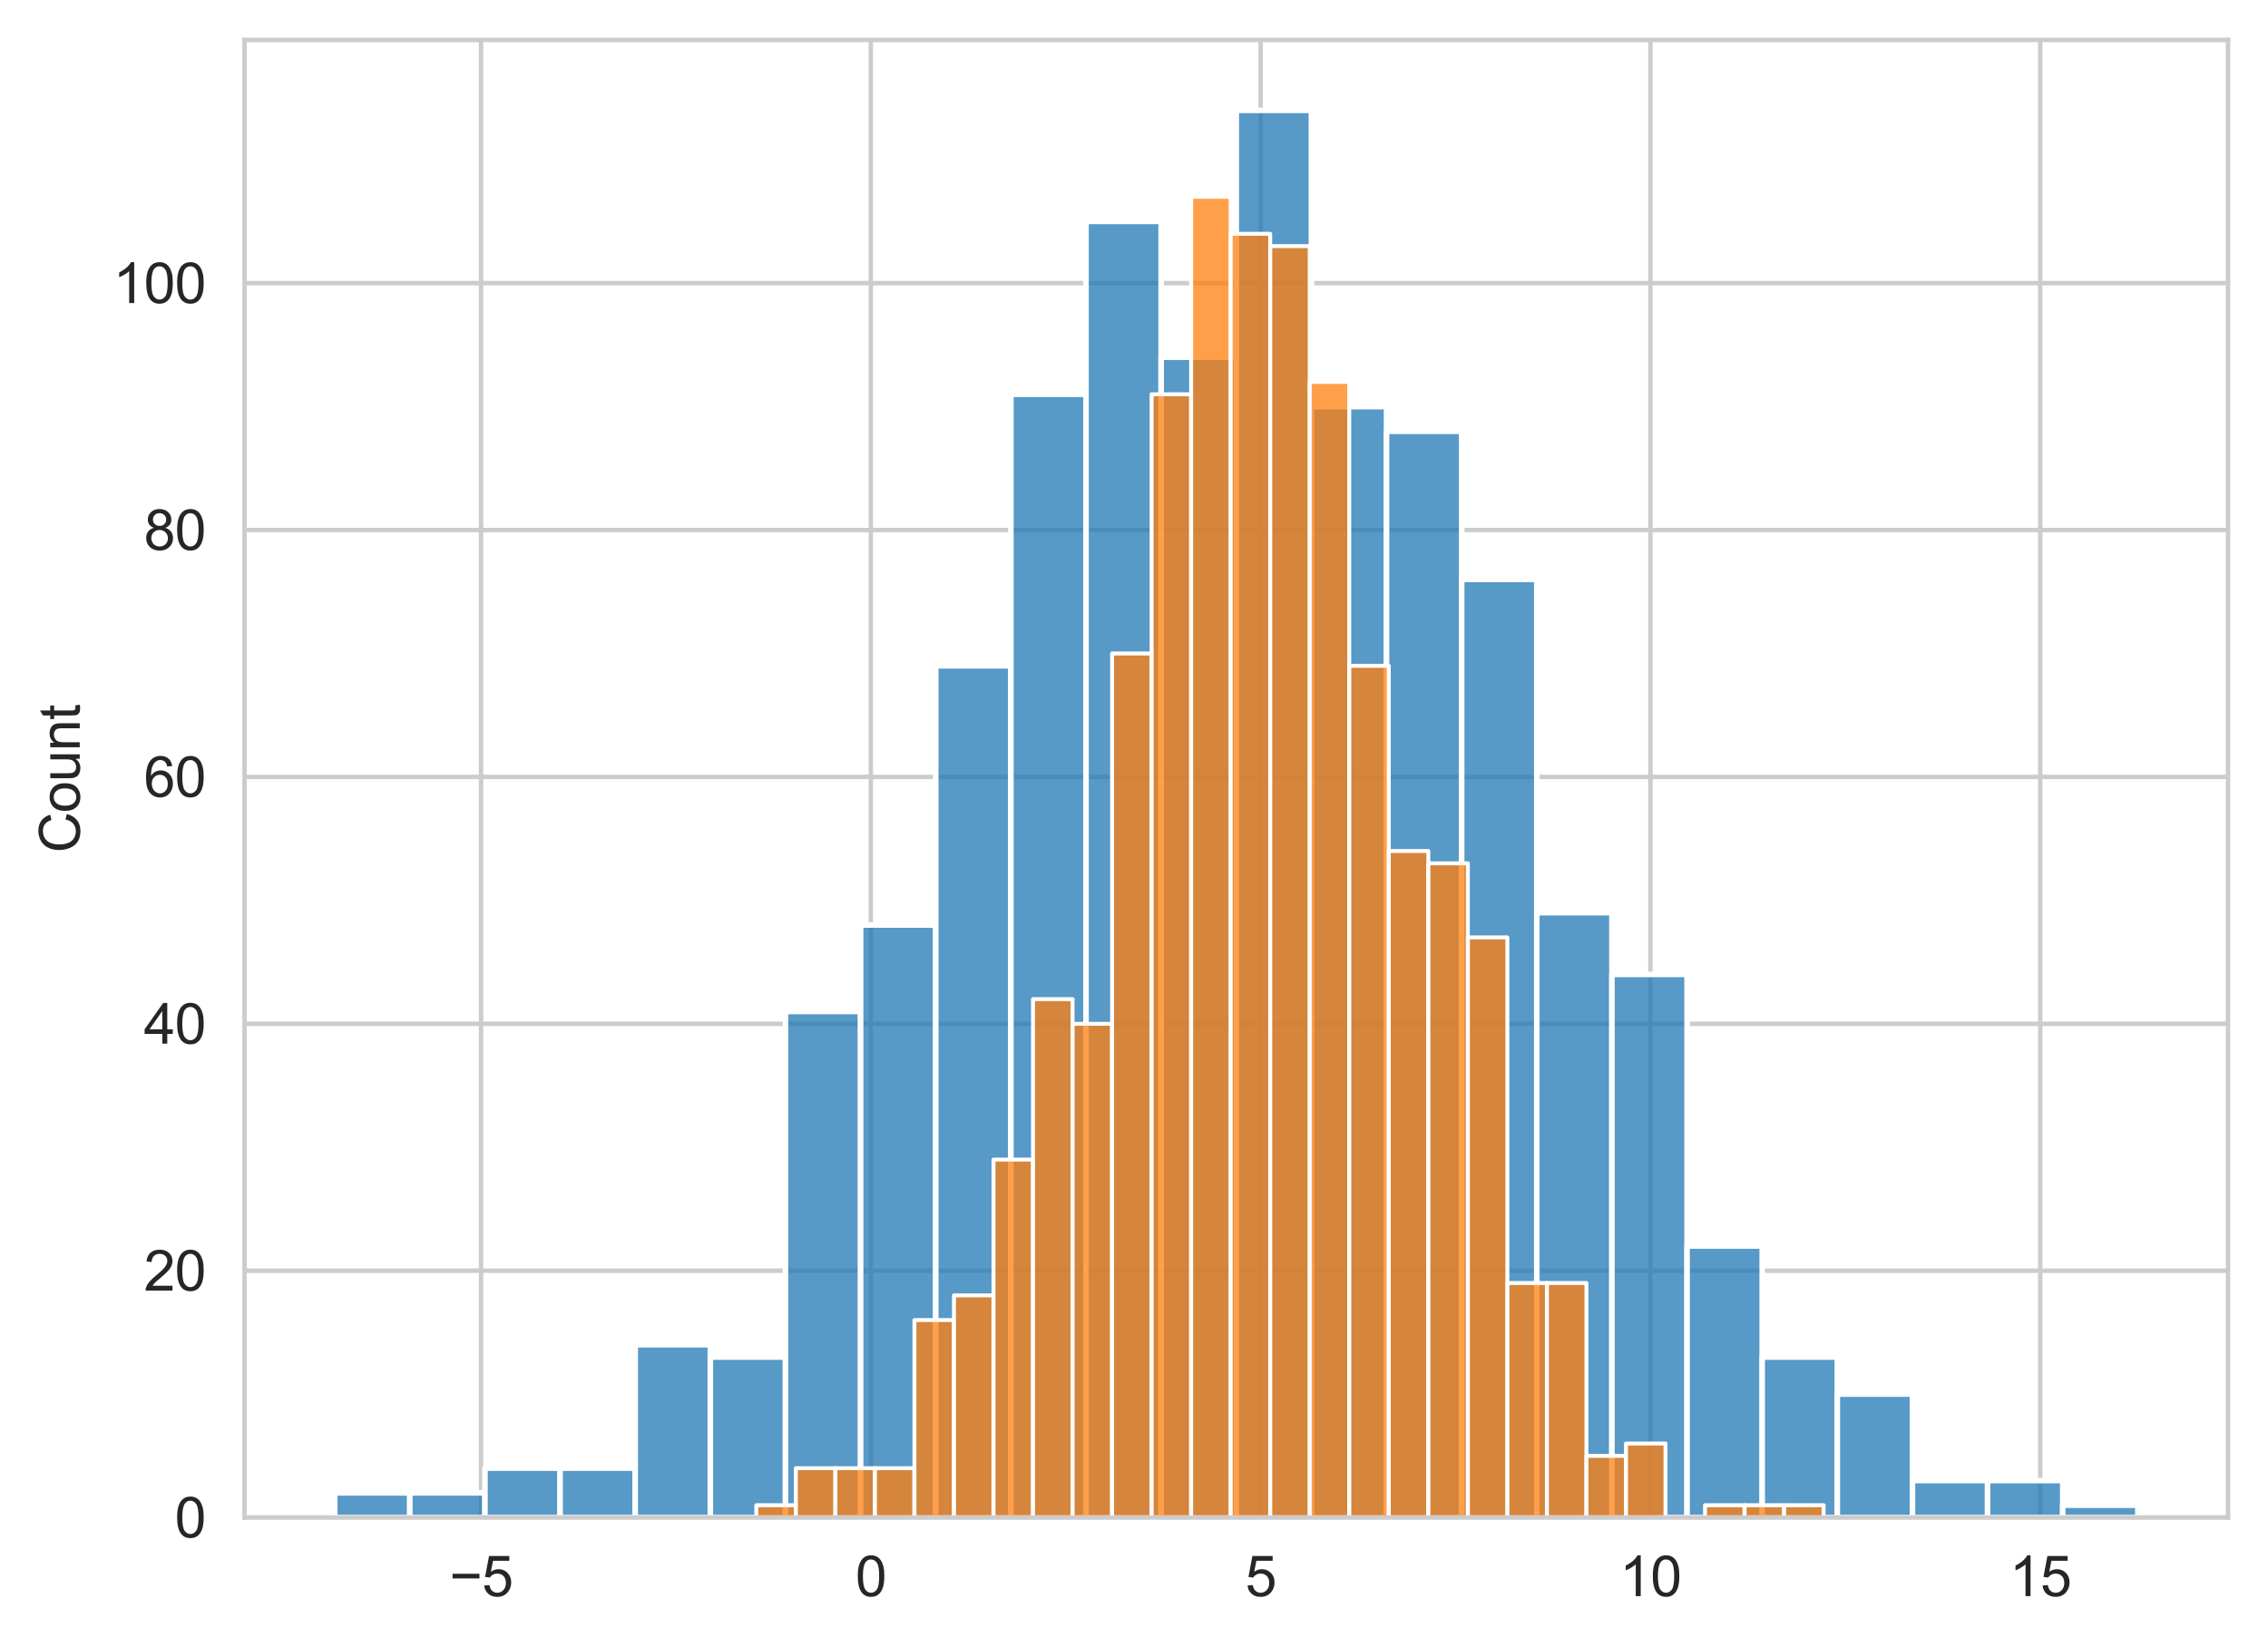 <?xml version="1.0" encoding="utf-8" standalone="no"?>
<!DOCTYPE svg PUBLIC "-//W3C//DTD SVG 1.1//EN"
  "http://www.w3.org/Graphics/SVG/1.1/DTD/svg11.dtd">
<svg xmlns:xlink="http://www.w3.org/1999/xlink" width="408.348pt" height="296.657pt" viewBox="0 0 408.348 296.657" xmlns="http://www.w3.org/2000/svg" version="1.1">
 <defs>
  <style type="text/css">*{stroke-linejoin: round; stroke-linecap: butt}</style>
 </defs>
 <g id="figure_1">
  <g id="patch_1">
   <path d="M 0 296.657 
L 408.348 296.657 
L 408.348 0 
L 0 0 
z
" style="fill: #ffffff"/>
  </g>
  <g id="axes_1">
   <g id="patch_2">
    <path d="M 44.028 273.312 
L 401.148 273.312 
L 401.148 7.2 
L 44.028 7.2 
z
" style="fill: #ffffff"/>
   </g>
   <g id="matplotlib.axis_1">
    <g id="xtick_1">
     <g id="line2d_1">
      <path d="M 86.615 273.312 
L 86.615 7.2 
" clip-path="url(#p80dfb340c2)" style="fill: none; stroke: #cccccc; stroke-width: 0.8; stroke-linecap: round"/>
     </g>
     <g id="text_1">
      <!-- −5 -->
      <g style="fill: #262626" transform="translate(80.915 287.47) scale(0.1 -0.1)">
       <defs>
        <path id="ArialMT-2212" d="M 3381 1997 
L 356 1997 
L 356 2522 
L 3381 2522 
L 3381 1997 
z
" transform="scale(0.016)"/>
        <path id="ArialMT-35" d="M 266 1200 
L 856 1250 
Q 922 819 1161 601 
Q 1400 384 1738 384 
Q 2144 384 2425 690 
Q 2706 997 2706 1503 
Q 2706 1984 2436 2262 
Q 2166 2541 1728 2541 
Q 1456 2541 1237 2417 
Q 1019 2294 894 2097 
L 366 2166 
L 809 4519 
L 3088 4519 
L 3088 3981 
L 1259 3981 
L 1013 2750 
Q 1425 3038 1878 3038 
Q 2478 3038 2890 2622 
Q 3303 2206 3303 1553 
Q 3303 931 2941 478 
Q 2500 -78 1738 -78 
Q 1113 -78 717 272 
Q 322 622 266 1200 
z
" transform="scale(0.016)"/>
       </defs>
       <use xlink:href="#ArialMT-2212"/>
       <use xlink:href="#ArialMT-35" x="58.398"/>
      </g>
     </g>
    </g>
    <g id="xtick_2">
     <g id="line2d_2">
      <path d="M 156.796 273.312 
L 156.796 7.2 
" clip-path="url(#p80dfb340c2)" style="fill: none; stroke: #cccccc; stroke-width: 0.8; stroke-linecap: round"/>
     </g>
     <g id="text_2">
      <!-- 0 -->
      <g style="fill: #262626" transform="translate(154.015 287.47) scale(0.1 -0.1)">
       <defs>
        <path id="ArialMT-30" d="M 266 2259 
Q 266 3072 433 3567 
Q 600 4063 929 4331 
Q 1259 4600 1759 4600 
Q 2128 4600 2406 4451 
Q 2684 4303 2865 4023 
Q 3047 3744 3150 3342 
Q 3253 2941 3253 2259 
Q 3253 1453 3087 958 
Q 2922 463 2592 192 
Q 2263 -78 1759 -78 
Q 1097 -78 719 397 
Q 266 969 266 2259 
z
M 844 2259 
Q 844 1131 1108 757 
Q 1372 384 1759 384 
Q 2147 384 2411 759 
Q 2675 1134 2675 2259 
Q 2675 3391 2411 3762 
Q 2147 4134 1753 4134 
Q 1366 4134 1134 3806 
Q 844 3388 844 2259 
z
" transform="scale(0.016)"/>
       </defs>
       <use xlink:href="#ArialMT-30"/>
      </g>
     </g>
    </g>
    <g id="xtick_3">
     <g id="line2d_3">
      <path d="M 226.976 273.312 
L 226.976 7.2 
" clip-path="url(#p80dfb340c2)" style="fill: none; stroke: #cccccc; stroke-width: 0.8; stroke-linecap: round"/>
     </g>
     <g id="text_3">
      <!-- 5 -->
      <g style="fill: #262626" transform="translate(224.195 287.47) scale(0.1 -0.1)">
       <use xlink:href="#ArialMT-35"/>
      </g>
     </g>
    </g>
    <g id="xtick_4">
     <g id="line2d_4">
      <path d="M 297.156 273.312 
L 297.156 7.2 
" clip-path="url(#p80dfb340c2)" style="fill: none; stroke: #cccccc; stroke-width: 0.8; stroke-linecap: round"/>
     </g>
     <g id="text_4">
      <!-- 10 -->
      <g style="fill: #262626" transform="translate(291.595 287.47) scale(0.1 -0.1)">
       <defs>
        <path id="ArialMT-31" d="M 2384 0 
L 1822 0 
L 1822 3584 
Q 1619 3391 1289 3197 
Q 959 3003 697 2906 
L 697 3450 
Q 1169 3672 1522 3987 
Q 1875 4303 2022 4600 
L 2384 4600 
L 2384 0 
z
" transform="scale(0.016)"/>
       </defs>
       <use xlink:href="#ArialMT-31"/>
       <use xlink:href="#ArialMT-30" x="55.615"/>
      </g>
     </g>
    </g>
    <g id="xtick_5">
     <g id="line2d_5">
      <path d="M 367.336 273.312 
L 367.336 7.2 
" clip-path="url(#p80dfb340c2)" style="fill: none; stroke: #cccccc; stroke-width: 0.8; stroke-linecap: round"/>
     </g>
     <g id="text_5">
      <!-- 15 -->
      <g style="fill: #262626" transform="translate(361.775 287.47) scale(0.1 -0.1)">
       <use xlink:href="#ArialMT-31"/>
       <use xlink:href="#ArialMT-35" x="55.615"/>
      </g>
     </g>
    </g>
   </g>
   <g id="matplotlib.axis_2">
    <g id="ytick_1">
     <g id="line2d_6">
      <path d="M 44.028 273.312 
L 401.148 273.312 
" clip-path="url(#p80dfb340c2)" style="fill: none; stroke: #cccccc; stroke-width: 0.8; stroke-linecap: round"/>
     </g>
     <g id="text_6">
      <!-- 0 -->
      <g style="fill: #262626" transform="translate(31.467 276.891) scale(0.1 -0.1)">
       <use xlink:href="#ArialMT-30"/>
      </g>
     </g>
    </g>
    <g id="ytick_2">
     <g id="line2d_7">
      <path d="M 44.028 228.849 
L 401.148 228.849 
" clip-path="url(#p80dfb340c2)" style="fill: none; stroke: #cccccc; stroke-width: 0.8; stroke-linecap: round"/>
     </g>
     <g id="text_7">
      <!-- 20 -->
      <g style="fill: #262626" transform="translate(25.906 232.428) scale(0.1 -0.1)">
       <defs>
        <path id="ArialMT-32" d="M 3222 541 
L 3222 0 
L 194 0 
Q 188 203 259 391 
Q 375 700 629 1000 
Q 884 1300 1366 1694 
Q 2113 2306 2375 2664 
Q 2638 3022 2638 3341 
Q 2638 3675 2398 3904 
Q 2159 4134 1775 4134 
Q 1369 4134 1125 3890 
Q 881 3647 878 3216 
L 300 3275 
Q 359 3922 746 4261 
Q 1134 4600 1788 4600 
Q 2447 4600 2831 4234 
Q 3216 3869 3216 3328 
Q 3216 3053 3103 2787 
Q 2991 2522 2730 2228 
Q 2469 1934 1863 1422 
Q 1356 997 1212 845 
Q 1069 694 975 541 
L 3222 541 
z
" transform="scale(0.016)"/>
       </defs>
       <use xlink:href="#ArialMT-32"/>
       <use xlink:href="#ArialMT-30" x="55.615"/>
      </g>
     </g>
    </g>
    <g id="ytick_3">
     <g id="line2d_8">
      <path d="M 44.028 184.386 
L 401.148 184.386 
" clip-path="url(#p80dfb340c2)" style="fill: none; stroke: #cccccc; stroke-width: 0.8; stroke-linecap: round"/>
     </g>
     <g id="text_8">
      <!-- 40 -->
      <g style="fill: #262626" transform="translate(25.906 187.965) scale(0.1 -0.1)">
       <defs>
        <path id="ArialMT-34" d="M 2069 0 
L 2069 1097 
L 81 1097 
L 81 1613 
L 2172 4581 
L 2631 4581 
L 2631 1613 
L 3250 1613 
L 3250 1097 
L 2631 1097 
L 2631 0 
L 2069 0 
z
M 2069 1613 
L 2069 3678 
L 634 1613 
L 2069 1613 
z
" transform="scale(0.016)"/>
       </defs>
       <use xlink:href="#ArialMT-34"/>
       <use xlink:href="#ArialMT-30" x="55.615"/>
      </g>
     </g>
    </g>
    <g id="ytick_4">
     <g id="line2d_9">
      <path d="M 44.028 139.923 
L 401.148 139.923 
" clip-path="url(#p80dfb340c2)" style="fill: none; stroke: #cccccc; stroke-width: 0.8; stroke-linecap: round"/>
     </g>
     <g id="text_9">
      <!-- 60 -->
      <g style="fill: #262626" transform="translate(25.906 143.501) scale(0.1 -0.1)">
       <defs>
        <path id="ArialMT-36" d="M 3184 3459 
L 2625 3416 
Q 2550 3747 2413 3897 
Q 2184 4138 1850 4138 
Q 1581 4138 1378 3988 
Q 1113 3794 959 3422 
Q 806 3050 800 2363 
Q 1003 2672 1297 2822 
Q 1591 2972 1913 2972 
Q 2475 2972 2870 2558 
Q 3266 2144 3266 1488 
Q 3266 1056 3080 686 
Q 2894 316 2569 119 
Q 2244 -78 1831 -78 
Q 1128 -78 684 439 
Q 241 956 241 2144 
Q 241 3472 731 4075 
Q 1159 4600 1884 4600 
Q 2425 4600 2770 4297 
Q 3116 3994 3184 3459 
z
M 888 1484 
Q 888 1194 1011 928 
Q 1134 663 1356 523 
Q 1578 384 1822 384 
Q 2178 384 2434 671 
Q 2691 959 2691 1453 
Q 2691 1928 2437 2201 
Q 2184 2475 1800 2475 
Q 1419 2475 1153 2201 
Q 888 1928 888 1484 
z
" transform="scale(0.016)"/>
       </defs>
       <use xlink:href="#ArialMT-36"/>
       <use xlink:href="#ArialMT-30" x="55.615"/>
      </g>
     </g>
    </g>
    <g id="ytick_5">
     <g id="line2d_10">
      <path d="M 44.028 95.459 
L 401.148 95.459 
" clip-path="url(#p80dfb340c2)" style="fill: none; stroke: #cccccc; stroke-width: 0.8; stroke-linecap: round"/>
     </g>
     <g id="text_10">
      <!-- 80 -->
      <g style="fill: #262626" transform="translate(25.906 99.038) scale(0.1 -0.1)">
       <defs>
        <path id="ArialMT-38" d="M 1131 2484 
Q 781 2613 612 2850 
Q 444 3088 444 3419 
Q 444 3919 803 4259 
Q 1163 4600 1759 4600 
Q 2359 4600 2725 4251 
Q 3091 3903 3091 3403 
Q 3091 3084 2923 2848 
Q 2756 2613 2416 2484 
Q 2838 2347 3058 2040 
Q 3278 1734 3278 1309 
Q 3278 722 2862 322 
Q 2447 -78 1769 -78 
Q 1091 -78 675 323 
Q 259 725 259 1325 
Q 259 1772 486 2073 
Q 713 2375 1131 2484 
z
M 1019 3438 
Q 1019 3113 1228 2906 
Q 1438 2700 1772 2700 
Q 2097 2700 2305 2904 
Q 2513 3109 2513 3406 
Q 2513 3716 2298 3927 
Q 2084 4138 1766 4138 
Q 1444 4138 1231 3931 
Q 1019 3725 1019 3438 
z
M 838 1322 
Q 838 1081 952 856 
Q 1066 631 1291 507 
Q 1516 384 1775 384 
Q 2178 384 2440 643 
Q 2703 903 2703 1303 
Q 2703 1709 2433 1975 
Q 2163 2241 1756 2241 
Q 1359 2241 1098 1978 
Q 838 1716 838 1322 
z
" transform="scale(0.016)"/>
       </defs>
       <use xlink:href="#ArialMT-38"/>
       <use xlink:href="#ArialMT-30" x="55.615"/>
      </g>
     </g>
    </g>
    <g id="ytick_6">
     <g id="line2d_11">
      <path d="M 44.028 50.996 
L 401.148 50.996 
" clip-path="url(#p80dfb340c2)" style="fill: none; stroke: #cccccc; stroke-width: 0.8; stroke-linecap: round"/>
     </g>
     <g id="text_11">
      <!-- 100 -->
      <g style="fill: #262626" transform="translate(20.345 54.575) scale(0.1 -0.1)">
       <use xlink:href="#ArialMT-31"/>
       <use xlink:href="#ArialMT-30" x="55.615"/>
       <use xlink:href="#ArialMT-30" x="111.23"/>
      </g>
     </g>
    </g>
    <g id="text_12">
     <!-- Count -->
     <g style="fill: #262626" transform="translate(14.358 153.597) rotate(-90) scale(0.1 -0.1)">
      <defs>
       <path id="ArialMT-43" d="M 3763 1606 
L 4369 1453 
Q 4178 706 3683 314 
Q 3188 -78 2472 -78 
Q 1731 -78 1267 223 
Q 803 525 561 1097 
Q 319 1669 319 2325 
Q 319 3041 592 3573 
Q 866 4106 1370 4382 
Q 1875 4659 2481 4659 
Q 3169 4659 3637 4309 
Q 4106 3959 4291 3325 
L 3694 3184 
Q 3534 3684 3231 3912 
Q 2928 4141 2469 4141 
Q 1941 4141 1586 3887 
Q 1231 3634 1087 3207 
Q 944 2781 944 2328 
Q 944 1744 1114 1308 
Q 1284 872 1643 656 
Q 2003 441 2422 441 
Q 2931 441 3284 734 
Q 3638 1028 3763 1606 
z
" transform="scale(0.016)"/>
       <path id="ArialMT-6f" d="M 213 1659 
Q 213 2581 725 3025 
Q 1153 3394 1769 3394 
Q 2453 3394 2887 2945 
Q 3322 2497 3322 1706 
Q 3322 1066 3130 698 
Q 2938 331 2570 128 
Q 2203 -75 1769 -75 
Q 1072 -75 642 372 
Q 213 819 213 1659 
z
M 791 1659 
Q 791 1022 1069 705 
Q 1347 388 1769 388 
Q 2188 388 2466 706 
Q 2744 1025 2744 1678 
Q 2744 2294 2464 2611 
Q 2184 2928 1769 2928 
Q 1347 2928 1069 2612 
Q 791 2297 791 1659 
z
" transform="scale(0.016)"/>
       <path id="ArialMT-75" d="M 2597 0 
L 2597 488 
Q 2209 -75 1544 -75 
Q 1250 -75 995 37 
Q 741 150 617 320 
Q 494 491 444 738 
Q 409 903 409 1263 
L 409 3319 
L 972 3319 
L 972 1478 
Q 972 1038 1006 884 
Q 1059 663 1231 536 
Q 1403 409 1656 409 
Q 1909 409 2131 539 
Q 2353 669 2445 892 
Q 2538 1116 2538 1541 
L 2538 3319 
L 3100 3319 
L 3100 0 
L 2597 0 
z
" transform="scale(0.016)"/>
       <path id="ArialMT-6e" d="M 422 0 
L 422 3319 
L 928 3319 
L 928 2847 
Q 1294 3394 1984 3394 
Q 2284 3394 2536 3286 
Q 2788 3178 2913 3003 
Q 3038 2828 3088 2588 
Q 3119 2431 3119 2041 
L 3119 0 
L 2556 0 
L 2556 2019 
Q 2556 2363 2490 2533 
Q 2425 2703 2258 2804 
Q 2091 2906 1866 2906 
Q 1506 2906 1245 2678 
Q 984 2450 984 1813 
L 984 0 
L 422 0 
z
" transform="scale(0.016)"/>
       <path id="ArialMT-74" d="M 1650 503 
L 1731 6 
Q 1494 -44 1306 -44 
Q 1000 -44 831 53 
Q 663 150 594 308 
Q 525 466 525 972 
L 525 2881 
L 113 2881 
L 113 3319 
L 525 3319 
L 525 4141 
L 1084 4478 
L 1084 3319 
L 1650 3319 
L 1650 2881 
L 1084 2881 
L 1084 941 
Q 1084 700 1114 631 
Q 1144 563 1211 522 
Q 1278 481 1403 481 
Q 1497 481 1650 503 
z
" transform="scale(0.016)"/>
      </defs>
      <use xlink:href="#ArialMT-43"/>
      <use xlink:href="#ArialMT-6f" x="72.217"/>
      <use xlink:href="#ArialMT-75" x="127.832"/>
      <use xlink:href="#ArialMT-6e" x="183.447"/>
      <use xlink:href="#ArialMT-74" x="239.062"/>
     </g>
    </g>
   </g>
   <g id="patch_3">
    <path d="M 60.261 273.312 
L 73.788 273.312 
L 73.788 268.866 
L 60.261 268.866 
z
" clip-path="url(#p80dfb340c2)" style="fill: #1f77b4; fill-opacity: 0.75; stroke: #ffffff; stroke-linejoin: miter"/>
   </g>
   <g id="patch_4">
    <path d="M 73.788 273.312 
L 87.315 273.312 
L 87.315 268.866 
L 73.788 268.866 
z
" clip-path="url(#p80dfb340c2)" style="fill: #1f77b4; fill-opacity: 0.75; stroke: #ffffff; stroke-linejoin: miter"/>
   </g>
   <g id="patch_5">
    <path d="M 87.315 273.312 
L 100.843 273.312 
L 100.843 264.419 
L 87.315 264.419 
z
" clip-path="url(#p80dfb340c2)" style="fill: #1f77b4; fill-opacity: 0.75; stroke: #ffffff; stroke-linejoin: miter"/>
   </g>
   <g id="patch_6">
    <path d="M 100.843 273.312 
L 114.37 273.312 
L 114.37 264.419 
L 100.843 264.419 
z
" clip-path="url(#p80dfb340c2)" style="fill: #1f77b4; fill-opacity: 0.75; stroke: #ffffff; stroke-linejoin: miter"/>
   </g>
   <g id="patch_7">
    <path d="M 114.37 273.312 
L 127.897 273.312 
L 127.897 242.188 
L 114.37 242.188 
z
" clip-path="url(#p80dfb340c2)" style="fill: #1f77b4; fill-opacity: 0.75; stroke: #ffffff; stroke-linejoin: miter"/>
   </g>
   <g id="patch_8">
    <path d="M 127.897 273.312 
L 141.424 273.312 
L 141.424 244.411 
L 127.897 244.411 
z
" clip-path="url(#p80dfb340c2)" style="fill: #1f77b4; fill-opacity: 0.75; stroke: #ffffff; stroke-linejoin: miter"/>
   </g>
   <g id="patch_9">
    <path d="M 141.424 273.312 
L 154.952 273.312 
L 154.952 182.163 
L 141.424 182.163 
z
" clip-path="url(#p80dfb340c2)" style="fill: #1f77b4; fill-opacity: 0.75; stroke: #ffffff; stroke-linejoin: miter"/>
   </g>
   <g id="patch_10">
    <path d="M 154.952 273.312 
L 168.479 273.312 
L 168.479 166.6 
L 154.952 166.6 
z
" clip-path="url(#p80dfb340c2)" style="fill: #1f77b4; fill-opacity: 0.75; stroke: #ffffff; stroke-linejoin: miter"/>
   </g>
   <g id="patch_11">
    <path d="M 168.479 273.312 
L 182.006 273.312 
L 182.006 119.914 
L 168.479 119.914 
z
" clip-path="url(#p80dfb340c2)" style="fill: #1f77b4; fill-opacity: 0.75; stroke: #ffffff; stroke-linejoin: miter"/>
   </g>
   <g id="patch_12">
    <path d="M 182.006 273.312 
L 195.534 273.312 
L 195.534 71.005 
L 182.006 71.005 
z
" clip-path="url(#p80dfb340c2)" style="fill: #1f77b4; fill-opacity: 0.75; stroke: #ffffff; stroke-linejoin: miter"/>
   </g>
   <g id="patch_13">
    <path d="M 195.534 273.312 
L 209.061 273.312 
L 209.061 39.88 
L 195.534 39.88 
z
" clip-path="url(#p80dfb340c2)" style="fill: #1f77b4; fill-opacity: 0.75; stroke: #ffffff; stroke-linejoin: miter"/>
   </g>
   <g id="patch_14">
    <path d="M 209.061 273.312 
L 222.588 273.312 
L 222.588 64.335 
L 209.061 64.335 
z
" clip-path="url(#p80dfb340c2)" style="fill: #1f77b4; fill-opacity: 0.75; stroke: #ffffff; stroke-linejoin: miter"/>
   </g>
   <g id="patch_15">
    <path d="M 222.588 273.312 
L 236.115 273.312 
L 236.115 19.872 
L 222.588 19.872 
z
" clip-path="url(#p80dfb340c2)" style="fill: #1f77b4; fill-opacity: 0.75; stroke: #ffffff; stroke-linejoin: miter"/>
   </g>
   <g id="patch_16">
    <path d="M 236.115 273.312 
L 249.643 273.312 
L 249.643 73.228 
L 236.115 73.228 
z
" clip-path="url(#p80dfb340c2)" style="fill: #1f77b4; fill-opacity: 0.75; stroke: #ffffff; stroke-linejoin: miter"/>
   </g>
   <g id="patch_17">
    <path d="M 249.643 273.312 
L 263.17 273.312 
L 263.17 77.674 
L 249.643 77.674 
z
" clip-path="url(#p80dfb340c2)" style="fill: #1f77b4; fill-opacity: 0.75; stroke: #ffffff; stroke-linejoin: miter"/>
   </g>
   <g id="patch_18">
    <path d="M 263.17 273.312 
L 276.697 273.312 
L 276.697 104.352 
L 263.17 104.352 
z
" clip-path="url(#p80dfb340c2)" style="fill: #1f77b4; fill-opacity: 0.75; stroke: #ffffff; stroke-linejoin: miter"/>
   </g>
   <g id="patch_19">
    <path d="M 276.697 273.312 
L 290.224 273.312 
L 290.224 164.377 
L 276.697 164.377 
z
" clip-path="url(#p80dfb340c2)" style="fill: #1f77b4; fill-opacity: 0.75; stroke: #ffffff; stroke-linejoin: miter"/>
   </g>
   <g id="patch_20">
    <path d="M 290.224 273.312 
L 303.752 273.312 
L 303.752 175.493 
L 290.224 175.493 
z
" clip-path="url(#p80dfb340c2)" style="fill: #1f77b4; fill-opacity: 0.75; stroke: #ffffff; stroke-linejoin: miter"/>
   </g>
   <g id="patch_21">
    <path d="M 303.752 273.312 
L 317.279 273.312 
L 317.279 224.403 
L 303.752 224.403 
z
" clip-path="url(#p80dfb340c2)" style="fill: #1f77b4; fill-opacity: 0.75; stroke: #ffffff; stroke-linejoin: miter"/>
   </g>
   <g id="patch_22">
    <path d="M 317.279 273.312 
L 330.806 273.312 
L 330.806 244.411 
L 317.279 244.411 
z
" clip-path="url(#p80dfb340c2)" style="fill: #1f77b4; fill-opacity: 0.75; stroke: #ffffff; stroke-linejoin: miter"/>
   </g>
   <g id="patch_23">
    <path d="M 330.806 273.312 
L 344.334 273.312 
L 344.334 251.08 
L 330.806 251.08 
z
" clip-path="url(#p80dfb340c2)" style="fill: #1f77b4; fill-opacity: 0.75; stroke: #ffffff; stroke-linejoin: miter"/>
   </g>
   <g id="patch_24">
    <path d="M 344.334 273.312 
L 357.861 273.312 
L 357.861 266.643 
L 344.334 266.643 
z
" clip-path="url(#p80dfb340c2)" style="fill: #1f77b4; fill-opacity: 0.75; stroke: #ffffff; stroke-linejoin: miter"/>
   </g>
   <g id="patch_25">
    <path d="M 357.861 273.312 
L 371.388 273.312 
L 371.388 266.643 
L 357.861 266.643 
z
" clip-path="url(#p80dfb340c2)" style="fill: #1f77b4; fill-opacity: 0.75; stroke: #ffffff; stroke-linejoin: miter"/>
   </g>
   <g id="patch_26">
    <path d="M 371.388 273.312 
L 384.915 273.312 
L 384.915 271.089 
L 371.388 271.089 
z
" clip-path="url(#p80dfb340c2)" style="fill: #1f77b4; fill-opacity: 0.75; stroke: #ffffff; stroke-linejoin: miter"/>
   </g>
   <g id="patch_27">
    <path d="M 136.171 273.312 
L 143.289 273.312 
L 143.289 271.089 
L 136.171 271.089 
z
" clip-path="url(#p80dfb340c2)" style="fill: #ff7f0e; fill-opacity: 0.75; stroke: #ffffff; stroke-width: 0.712; stroke-linejoin: miter"/>
   </g>
   <g id="patch_28">
    <path d="M 143.289 273.312 
L 150.406 273.312 
L 150.406 264.419 
L 143.289 264.419 
z
" clip-path="url(#p80dfb340c2)" style="fill: #ff7f0e; fill-opacity: 0.75; stroke: #ffffff; stroke-width: 0.712; stroke-linejoin: miter"/>
   </g>
   <g id="patch_29">
    <path d="M 150.406 273.312 
L 157.523 273.312 
L 157.523 264.419 
L 150.406 264.419 
z
" clip-path="url(#p80dfb340c2)" style="fill: #ff7f0e; fill-opacity: 0.75; stroke: #ffffff; stroke-width: 0.712; stroke-linejoin: miter"/>
   </g>
   <g id="patch_30">
    <path d="M 157.523 273.312 
L 164.64 273.312 
L 164.64 264.419 
L 157.523 264.419 
z
" clip-path="url(#p80dfb340c2)" style="fill: #ff7f0e; fill-opacity: 0.75; stroke: #ffffff; stroke-width: 0.712; stroke-linejoin: miter"/>
   </g>
   <g id="patch_31">
    <path d="M 164.64 273.312 
L 171.758 273.312 
L 171.758 237.741 
L 164.64 237.741 
z
" clip-path="url(#p80dfb340c2)" style="fill: #ff7f0e; fill-opacity: 0.75; stroke: #ffffff; stroke-width: 0.712; stroke-linejoin: miter"/>
   </g>
   <g id="patch_32">
    <path d="M 171.758 273.312 
L 178.875 273.312 
L 178.875 233.295 
L 171.758 233.295 
z
" clip-path="url(#p80dfb340c2)" style="fill: #ff7f0e; fill-opacity: 0.75; stroke: #ffffff; stroke-width: 0.712; stroke-linejoin: miter"/>
   </g>
   <g id="patch_33">
    <path d="M 178.875 273.312 
L 185.992 273.312 
L 185.992 208.84 
L 178.875 208.84 
z
" clip-path="url(#p80dfb340c2)" style="fill: #ff7f0e; fill-opacity: 0.75; stroke: #ffffff; stroke-width: 0.712; stroke-linejoin: miter"/>
   </g>
   <g id="patch_34">
    <path d="M 185.992 273.312 
L 193.109 273.312 
L 193.109 179.939 
L 185.992 179.939 
z
" clip-path="url(#p80dfb340c2)" style="fill: #ff7f0e; fill-opacity: 0.75; stroke: #ffffff; stroke-width: 0.712; stroke-linejoin: miter"/>
   </g>
   <g id="patch_35">
    <path d="M 193.109 273.312 
L 200.227 273.312 
L 200.227 184.386 
L 193.109 184.386 
z
" clip-path="url(#p80dfb340c2)" style="fill: #ff7f0e; fill-opacity: 0.75; stroke: #ffffff; stroke-width: 0.712; stroke-linejoin: miter"/>
   </g>
   <g id="patch_36">
    <path d="M 200.227 273.312 
L 207.344 273.312 
L 207.344 117.691 
L 200.227 117.691 
z
" clip-path="url(#p80dfb340c2)" style="fill: #ff7f0e; fill-opacity: 0.75; stroke: #ffffff; stroke-width: 0.712; stroke-linejoin: miter"/>
   </g>
   <g id="patch_37">
    <path d="M 207.344 273.312 
L 214.461 273.312 
L 214.461 71.005 
L 207.344 71.005 
z
" clip-path="url(#p80dfb340c2)" style="fill: #ff7f0e; fill-opacity: 0.75; stroke: #ffffff; stroke-width: 0.712; stroke-linejoin: miter"/>
   </g>
   <g id="patch_38">
    <path d="M 214.461 273.312 
L 221.579 273.312 
L 221.579 35.434 
L 214.461 35.434 
z
" clip-path="url(#p80dfb340c2)" style="fill: #ff7f0e; fill-opacity: 0.75; stroke: #ffffff; stroke-width: 0.712; stroke-linejoin: miter"/>
   </g>
   <g id="patch_39">
    <path d="M 221.579 273.312 
L 228.696 273.312 
L 228.696 42.104 
L 221.579 42.104 
z
" clip-path="url(#p80dfb340c2)" style="fill: #ff7f0e; fill-opacity: 0.75; stroke: #ffffff; stroke-width: 0.712; stroke-linejoin: miter"/>
   </g>
   <g id="patch_40">
    <path d="M 228.696 273.312 
L 235.813 273.312 
L 235.813 44.327 
L 228.696 44.327 
z
" clip-path="url(#p80dfb340c2)" style="fill: #ff7f0e; fill-opacity: 0.75; stroke: #ffffff; stroke-width: 0.712; stroke-linejoin: miter"/>
   </g>
   <g id="patch_41">
    <path d="M 235.813 273.312 
L 242.93 273.312 
L 242.93 68.781 
L 235.813 68.781 
z
" clip-path="url(#p80dfb340c2)" style="fill: #ff7f0e; fill-opacity: 0.75; stroke: #ffffff; stroke-width: 0.712; stroke-linejoin: miter"/>
   </g>
   <g id="patch_42">
    <path d="M 242.93 273.312 
L 250.048 273.312 
L 250.048 119.914 
L 242.93 119.914 
z
" clip-path="url(#p80dfb340c2)" style="fill: #ff7f0e; fill-opacity: 0.75; stroke: #ffffff; stroke-width: 0.712; stroke-linejoin: miter"/>
   </g>
   <g id="patch_43">
    <path d="M 250.048 273.312 
L 257.165 273.312 
L 257.165 153.261 
L 250.048 153.261 
z
" clip-path="url(#p80dfb340c2)" style="fill: #ff7f0e; fill-opacity: 0.75; stroke: #ffffff; stroke-width: 0.712; stroke-linejoin: miter"/>
   </g>
   <g id="patch_44">
    <path d="M 257.165 273.312 
L 264.282 273.312 
L 264.282 155.485 
L 257.165 155.485 
z
" clip-path="url(#p80dfb340c2)" style="fill: #ff7f0e; fill-opacity: 0.75; stroke: #ffffff; stroke-width: 0.712; stroke-linejoin: miter"/>
   </g>
   <g id="patch_45">
    <path d="M 264.282 273.312 
L 271.399 273.312 
L 271.399 168.824 
L 264.282 168.824 
z
" clip-path="url(#p80dfb340c2)" style="fill: #ff7f0e; fill-opacity: 0.75; stroke: #ffffff; stroke-width: 0.712; stroke-linejoin: miter"/>
   </g>
   <g id="patch_46">
    <path d="M 271.399 273.312 
L 278.517 273.312 
L 278.517 231.072 
L 271.399 231.072 
z
" clip-path="url(#p80dfb340c2)" style="fill: #ff7f0e; fill-opacity: 0.75; stroke: #ffffff; stroke-width: 0.712; stroke-linejoin: miter"/>
   </g>
   <g id="patch_47">
    <path d="M 278.517 273.312 
L 285.634 273.312 
L 285.634 231.072 
L 278.517 231.072 
z
" clip-path="url(#p80dfb340c2)" style="fill: #ff7f0e; fill-opacity: 0.75; stroke: #ffffff; stroke-width: 0.712; stroke-linejoin: miter"/>
   </g>
   <g id="patch_48">
    <path d="M 285.634 273.312 
L 292.751 273.312 
L 292.751 262.196 
L 285.634 262.196 
z
" clip-path="url(#p80dfb340c2)" style="fill: #ff7f0e; fill-opacity: 0.75; stroke: #ffffff; stroke-width: 0.712; stroke-linejoin: miter"/>
   </g>
   <g id="patch_49">
    <path d="M 292.751 273.312 
L 299.868 273.312 
L 299.868 259.973 
L 292.751 259.973 
z
" clip-path="url(#p80dfb340c2)" style="fill: #ff7f0e; fill-opacity: 0.75; stroke: #ffffff; stroke-width: 0.712; stroke-linejoin: miter"/>
   </g>
   <g id="patch_50">
    <path d="M 299.868 273.312 
L 306.986 273.312 
L 306.986 273.312 
L 299.868 273.312 
z
" clip-path="url(#p80dfb340c2)" style="fill: #ff7f0e; fill-opacity: 0.75; stroke: #ffffff; stroke-width: 0.712; stroke-linejoin: miter"/>
   </g>
   <g id="patch_51">
    <path d="M 306.986 273.312 
L 314.103 273.312 
L 314.103 271.089 
L 306.986 271.089 
z
" clip-path="url(#p80dfb340c2)" style="fill: #ff7f0e; fill-opacity: 0.75; stroke: #ffffff; stroke-width: 0.712; stroke-linejoin: miter"/>
   </g>
   <g id="patch_52">
    <path d="M 314.103 273.312 
L 321.22 273.312 
L 321.22 271.089 
L 314.103 271.089 
z
" clip-path="url(#p80dfb340c2)" style="fill: #ff7f0e; fill-opacity: 0.75; stroke: #ffffff; stroke-width: 0.712; stroke-linejoin: miter"/>
   </g>
   <g id="patch_53">
    <path d="M 321.22 273.312 
L 328.337 273.312 
L 328.337 271.089 
L 321.22 271.089 
z
" clip-path="url(#p80dfb340c2)" style="fill: #ff7f0e; fill-opacity: 0.75; stroke: #ffffff; stroke-width: 0.712; stroke-linejoin: miter"/>
   </g>
   <g id="patch_54">
    <path d="M 44.028 273.312 
L 44.028 7.2 
" style="fill: none; stroke: #cccccc; stroke-width: 0.8; stroke-linejoin: miter; stroke-linecap: square"/>
   </g>
   <g id="patch_55">
    <path d="M 401.148 273.312 
L 401.148 7.2 
" style="fill: none; stroke: #cccccc; stroke-width: 0.8; stroke-linejoin: miter; stroke-linecap: square"/>
   </g>
   <g id="patch_56">
    <path d="M 44.028 273.312 
L 401.148 273.312 
" style="fill: none; stroke: #cccccc; stroke-width: 0.8; stroke-linejoin: miter; stroke-linecap: square"/>
   </g>
   <g id="patch_57">
    <path d="M 44.028 7.2 
L 401.148 7.2 
" style="fill: none; stroke: #cccccc; stroke-width: 0.8; stroke-linejoin: miter; stroke-linecap: square"/>
   </g>
  </g>
 </g>
 <defs>
  <clipPath id="p80dfb340c2">
   <rect x="44.028" y="7.2" width="357.12" height="266.112"/>
  </clipPath>
 </defs>
</svg>
